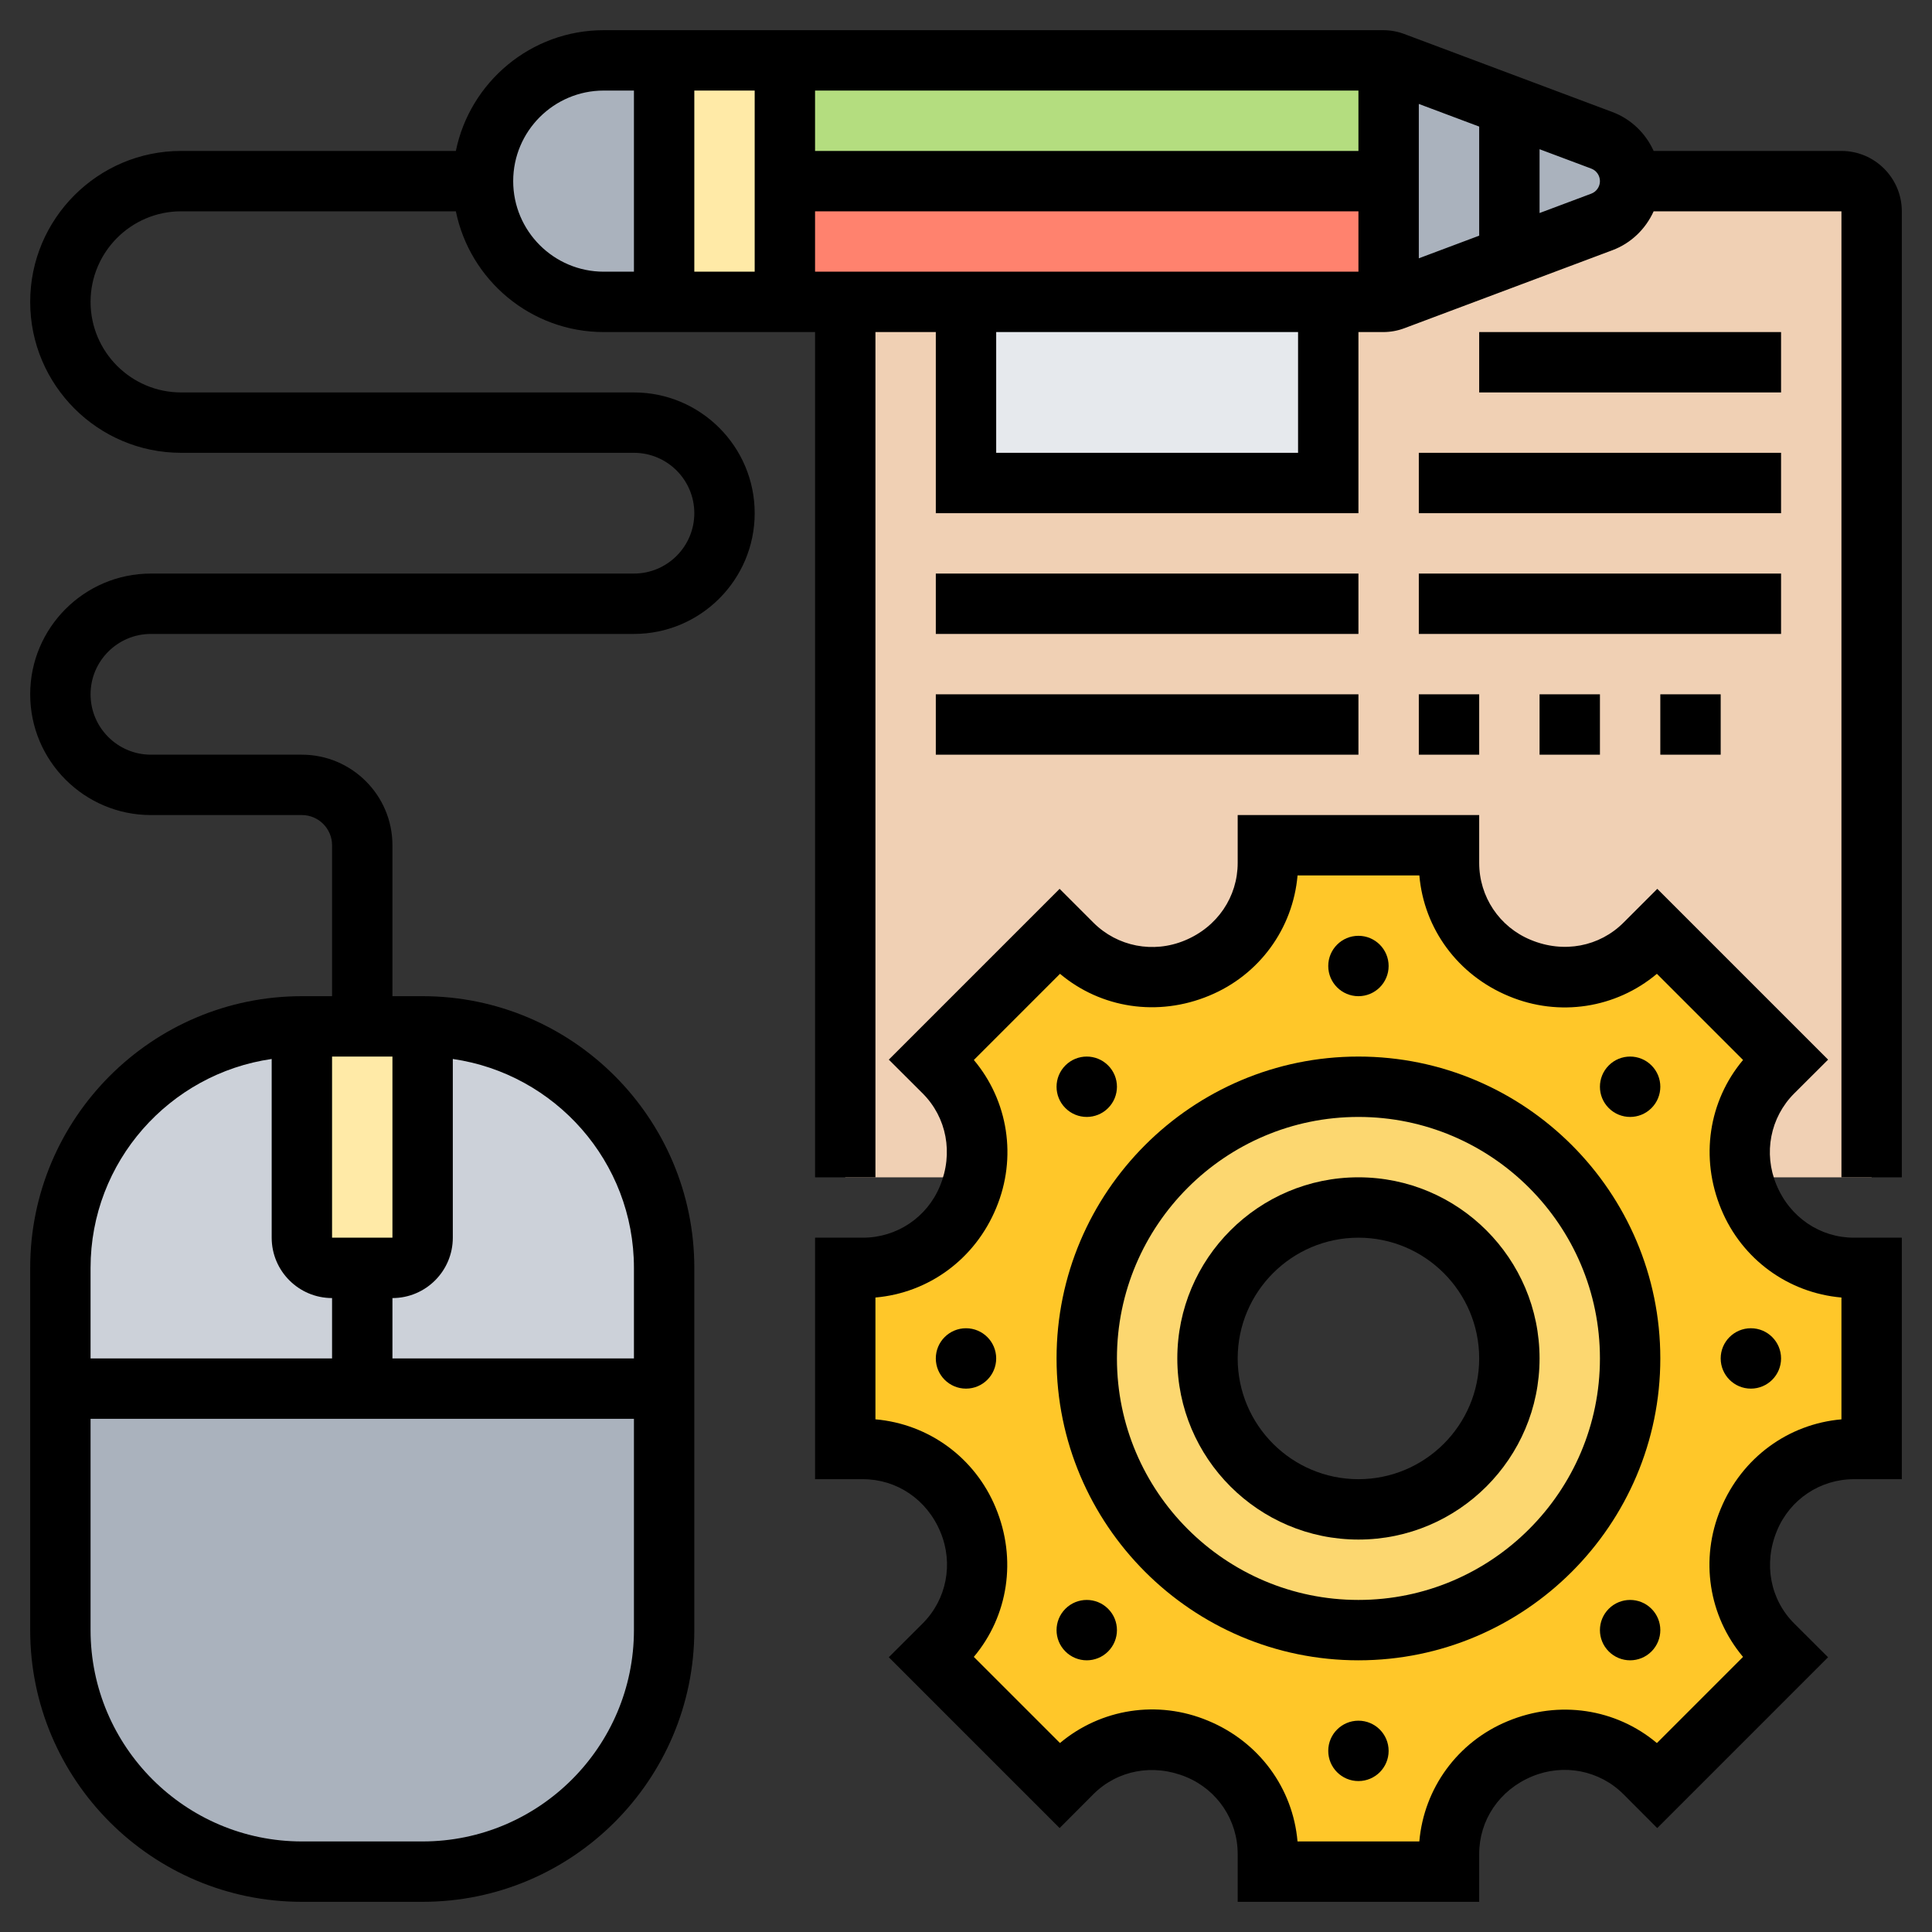 <svg id="_x33_0" enable-background="new 0 0 64 64" height="512" viewBox="0 0 64 64" width="512" xmlns="http://www.w3.org/2000/svg"><rect x="0" y="0" width="64" height="64" fill="#333333" stroke="none"/><g><g><g><path d="m22 46v8c0 4.42-3.58 8-8 8h-4c-4.42 0-8-3.58-8-8v-8h10z" fill="#aab2bd"/></g><g><path d="m22 42v4h-10v-4h1c.55 0 1-.45 1-1v-7c4.42 0 8 3.58 8 8z" fill="#ccd1d9"/></g><g><path d="m12 42v4h-10v-4c0-4.42 3.58-8 8-8v7c0 .55.45 1 1 1z" fill="#ccd1d9"/></g><g><path d="m14 34v7c0 .55-.45 1-1 1h-1-1c-.55 0-1-.45-1-1v-7h2z" fill="#ffeaa7"/></g><g><path d="m61 6h-7c0 .6-.37 1.14-.94 1.35l-6.89 2.59c-.05.02-.11.04-.17.04-.06.02-.12.02-.18.02h-1.82v6h-12v-6h-4v10 19h4l.26.07c.31-1.26-.05-2.61-.99-3.56l-.41-.41 4.24-4.24.41.41c1.09 1.08 2.71 1.4 4.12.81.02-.01.03-.02.05-.02 1.4-.58 2.32-1.95 2.32-3.48v-.58h6v.58c0 1.53.92 2.9 2.32 3.48.02 0 .03.01.05.02 1.41.59 3.03.27 4.12-.81l.41-.41 4.24 4.24-.41.41c-.94.95-1.3 2.3-.99 3.56l.26-.07h4v-19-13c0-.55-.45-1-1-1z" fill="#f0d0b4"/></g><g><path d="m32 10h12v6h-12z" fill="#e6e9ed"/></g><g><path d="m22 2v8h-2c-2.21 0-4-1.79-4-4 0-1.1.45-2.1 1.17-2.83.73-.72 1.73-1.17 2.83-1.17z" fill="#aab2bd"/></g><g><path d="m53.06 4.65c.57.21.94.75.94 1.35s-.37 1.14-.94 1.35l-6.89 2.59c-.05.02-.11.04-.17.04v-3.98-3.98c.06 0 .12.02.17.04z" fill="#aab2bd"/></g><g><path d="m26 6v4h-4v-8h4z" fill="#ffeaa7"/></g><g><path d="m46 2.02v3.98h-20v-4h19.82c.06 0 .12 0 .18.02z" fill="#b4dd7f"/></g><g><path d="m46 9.98c-.06.02-.12.02-.18.02h-1.82-12-4-2v-4h20z" fill="#ff826e"/></g><g><path d="m62 42v6h-.58c-1.53 0-2.9.92-3.48 2.32 0 .02-.01.03-.02.05-.59 1.41-.27 3.03.81 4.12l.41.41-4.24 4.24-.41-.41c-1.09-1.08-2.71-1.4-4.12-.81-.02.01-.03.02-.05.02-1.4.58-2.32 1.95-2.32 3.48v.58h-6v-.58c0-1.53-.92-2.9-2.32-3.48-.02 0-.03-.01-.05-.02-1.41-.59-3.03-.27-4.12.81l-.41.41-4.24-4.24.41-.41c1.08-1.09 1.4-2.71.81-4.12-.01-.02-.02-.03-.02-.05-.58-1.4-1.95-2.32-3.48-2.32h-.58v-6h.58c1.53 0 2.9-.92 3.48-2.32 0-.02.01-.03.02-.05.08-.18.14-.37.18-.56.31-1.26-.05-2.61-.99-3.56l-.41-.41 4.24-4.24.41.41c1.09 1.08 2.71 1.4 4.12.81.02-.01.03-.02.05-.02 1.4-.58 2.32-1.95 2.32-3.48v-.58h6v.58c0 1.53.92 2.9 2.32 3.48.02 0 .03.01.05.02 1.41.59 3.03.27 4.12-.81l.41-.41 4.24 4.24-.41.41c-.94.95-1.3 2.3-.99 3.56.04.19.1.38.18.56.01.02.02.03.02.05.58 1.4 1.95 2.32 3.48 2.32zm-8 3c0-4.97-4.03-9-9-9s-9 4.03-9 9 4.03 9 9 9 9-4.03 9-9z" fill="#ffc729"/></g><g><path d="m45 36c4.97 0 9 4.03 9 9s-4.03 9-9 9-9-4.03-9-9 4.03-9 9-9zm5 9c0-2.76-2.24-5-5-5s-5 2.24-5 5 2.24 5 5 5 5-2.24 5-5z" fill="#fcd770"/></g></g><g><path d="m45 39c-3.309 0-6 2.691-6 6s2.691 6 6 6 6-2.691 6-6-2.691-6-6-6zm0 10c-2.206 0-4-1.794-4-4s1.794-4 4-4 4 1.794 4 4-1.794 4-4 4z"/><path d="m45 35c-5.514 0-10 4.486-10 10s4.486 10 10 10 10-4.486 10-10-4.486-10-10-10zm0 18c-4.411 0-8-3.589-8-8s3.589-8 8-8 8 3.589 8 8-3.589 8-8 8z"/><path d="m58.846 39.247c-.436-1.045-.204-2.232.589-3.025l1.123-1.12-5.658-5.658-1.12 1.12c-.794.793-1.979 1.027-3.074.57-1.037-.428-1.706-1.428-1.706-2.55v-1.584h-8v1.584c0 1.121-.669 2.122-1.753 2.57-1.045.435-2.231.204-3.026-.59l-1.12-1.12-5.658 5.658 1.122 1.119c.794.794 1.025 1.981.57 3.074-.429 1.036-1.43 1.705-2.551 1.705h-1.584v8h1.584c1.121 0 2.122.669 2.57 1.753.436 1.045.204 2.232-.589 3.025l-1.123 1.12 5.659 5.659 1.119-1.122c.794-.794 1.979-1.024 3.074-.57 1.037.429 1.706 1.43 1.706 2.551v1.584h8v-1.584c0-1.121.669-2.122 1.753-2.57 1.045-.434 2.232-.203 3.025.589l1.12 1.123 5.659-5.659-1.122-1.119c-.794-.794-1.025-1.981-.57-3.074.429-1.037 1.43-1.706 2.551-1.706h1.584v-8h-1.584c-1.121 0-2.122-.669-2.57-1.753zm2.154 7.771c-1.762.153-3.299 1.27-4 2.966-.695 1.666-.4 3.547.74 4.903l-2.853 2.854c-1.357-1.14-3.241-1.433-4.946-.723-1.658.686-2.771 2.221-2.924 3.982h-4.035c-.153-1.762-1.27-3.299-2.966-4-1.665-.696-3.547-.399-4.903.74l-2.854-2.853c1.14-1.357 1.434-3.241.723-4.946-.686-1.658-2.221-2.771-3.982-2.924v-4.035c1.762-.153 3.299-1.27 4-2.966.695-1.666.4-3.547-.74-4.903l2.854-2.854c1.358 1.141 3.241 1.433 4.945.723 1.657-.685 2.771-2.22 2.924-3.982h4.035c.152 1.763 1.27 3.299 2.966 4 1.665.695 3.545.4 4.903-.741l2.854 2.854c-1.14 1.356-1.434 3.24-.723 4.945.686 1.658 2.221 2.771 3.982 2.924z"/><circle cx="45" cy="58" r="1"/><path d="m54 53c-.256 0-.512.098-.707.293-.391.391-.391 1.024 0 1.414.195.195.451.293.707.293s.512-.098.707-.293c.391-.391.391-1.024 0-1.414-.195-.195-.451-.293-.707-.293z"/><circle cx="58" cy="45" r="1"/><path d="m54 35c-.256 0-.512.098-.707.293-.391.391-.391 1.024 0 1.414.195.195.451.293.707.293s.512-.098.707-.293c.391-.391.391-1.024 0-1.414-.195-.195-.451-.293-.707-.293z"/><circle cx="45" cy="32" r="1"/><path d="m36 37c.256 0 .512-.098.707-.293.391-.391.391-1.024 0-1.414-.195-.195-.451-.293-.707-.293s-.512.098-.707.293c-.391.391-.391 1.024 0 1.414.195.195.451.293.707.293z"/><circle cx="32" cy="45" r="1"/><path d="m36 53c-.256 0-.512.098-.707.293-.391.391-.391 1.024 0 1.414.195.195.451.293.707.293s.512-.098.707-.293c.391-.391.391-1.024 0-1.414-.195-.195-.451-.293-.707-.293z"/><path d="m61 5h-6.221c-.263-.582-.745-1.056-1.364-1.288l-6.895-2.585c-.225-.085-.461-.127-.702-.127h-25.818c-2.414 0-4.434 1.721-4.899 4h-9.101c-2.757 0-5 2.243-5 5s2.243 5 5 5h15c1.103 0 2 .897 2 2s-.897 2-2 2h-16c-2.206 0-4 1.794-4 4s1.794 4 4 4h5c.552 0 1 .449 1 1v5h-1c-4.963 0-9 4.037-9 9v12c0 4.963 4.037 9 9 9h4c4.963 0 9-4.037 9-9v-12c0-4.963-4.037-9-9-9h-1v-5c0-1.654-1.346-3-3-3h-5c-1.103 0-2-.897-2-2s.897-2 2-2h16c2.206 0 4-1.794 4-4s-1.794-4-4-4h-15c-1.654 0-3-1.346-3-3s1.346-3 3-3h9.101c.465 2.279 2.484 4 4.899 4h7v28h2v-28h2v6h14v-6h.818c.24 0 .477-.042.703-.127l6.894-2.585c.619-.232 1.101-.706 1.364-1.288h6.221v32h2v-32c0-1.103-.897-2-2-2zm-50 36v-6h2v6zm-2-5.92v5.92c0 1.103.897 2 2 2v2h-8v-3c0-3.519 2.614-6.432 6-6.92zm5 25.92h-4c-3.859 0-7-3.141-7-7v-7h18v7c0 3.859-3.141 7-7 7zm7-19v3h-8v-2c1.103 0 2-.897 2-2v-5.92c3.386.488 6 3.401 6 6.92zm24-37h-18v-2h18zm-20 4h-2v-6h2zm2-2h18v2h-18zm20-3.557 2 .75v3.614l-2 .75zm-30 2.557c0-1.654 1.346-3 3-3h1v6h-1c-1.654 0-3-1.346-3-3zm26 9h-10v-4h10zm9.713-8.585-1.713.642v-2.114l1.713.642c.172.065.287.231.287.415s-.115.35-.287.415z"/><path d="m31 19h14v2h-14z"/><path d="m31 23h14v2h-14z"/><path d="m47 23h2v2h-2z"/><path d="m51 23h2v2h-2z"/><path d="m55 23h2v2h-2z"/><path d="m47 19h12v2h-12z"/><path d="m47 15h12v2h-12z"/><path d="m49 11h10v2h-10z"/></g></g></svg>